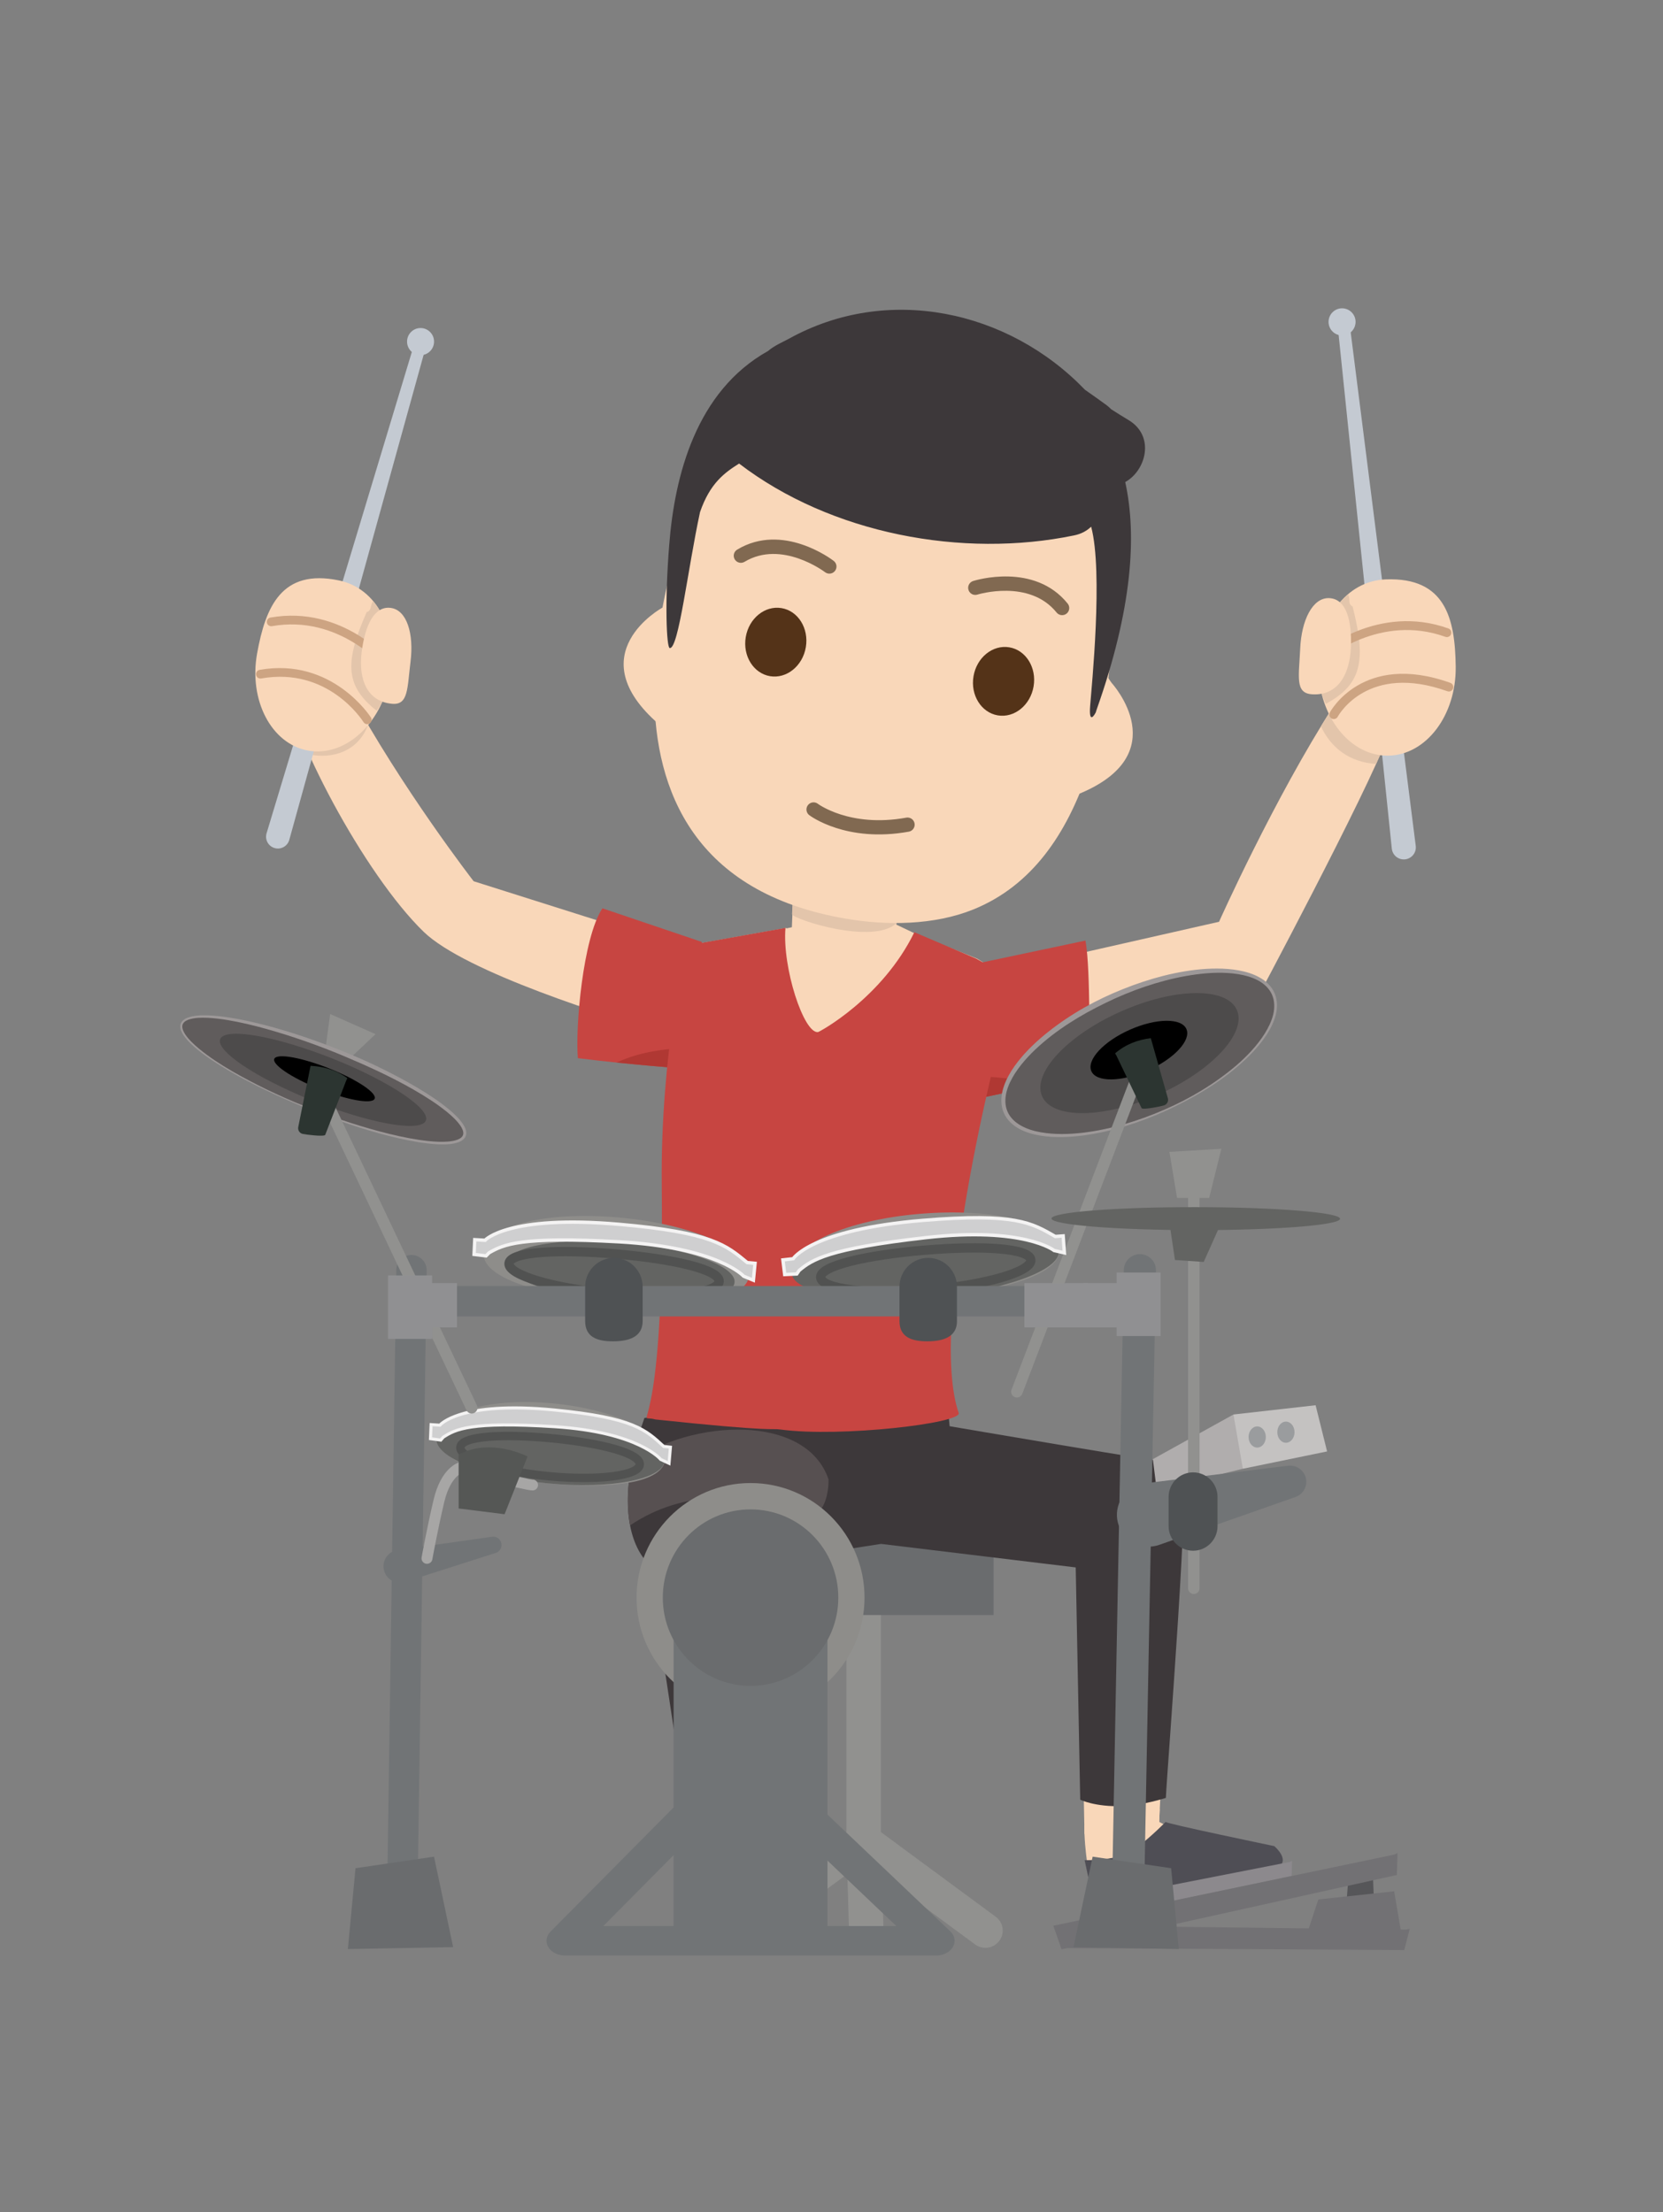 <svg version="1.1" id="playing_drums" xmlns="http://www.w3.org/2000/svg" xmlns:xlink="http://www.w3.org/1999/xlink" x="0px" y="0px" width="240px" height="319.333px" viewBox="0 0 240 319.333" enable-background="new 0 0 240 319.333" xml:space="preserve" class="parent">
    <rect x="0" y="0" width="240" height="319.333" fill="#808080" stroke="none"/>
    <g id="cchair11" xmlns="http://www.w3.org/2000/svg">
        <path fill="#91918F" d="M143.697,276.674l-16.563-12.213v-32.906c0-1.377-1.114-2.493-2.491-2.493s-2.494,1.116-2.494,2.493v32.9
            l-16.166,11.813c-1.111,0.813-1.354,2.373-0.541,3.479c0.488,0.668,1.247,1.021,2.015,1.021c0.511,0,1.026-0.156,1.47-0.479
            l13.361-9.771l0.251,8.613c0.039,1.354,1.146,2.422,2.49,2.422c0.023,0,0.05,0,0.072-0.002c1.377-0.039,2.461-1.188,2.42-2.563
            l-0.238-8.231l13.453,9.927c0.445,0.323,0.965,0.479,1.479,0.479c0.766,0,1.521-0.354,2.01-1.015
            C145.042,279.053,144.807,277.493,143.697,276.674z" data-fill="#91918F"></path>
        <g id="Layer_7">
            <rect x="100.426" y="222.131" fill="#6A6C6E" width="42.965" height="10.996" data-fill="#6A6C6E"></rect>
        </g>
    </g>
    <g id="mbo1_1_" xmlns="http://www.w3.org/2000/svg">
        <path id="fillSkinColorBase_7_" display="inline" fill="#F9D7B9" d="M180.906,145.096c0,0,16.434-30.726,19.432-38.962
            c-2.117-5.21-7.85-4.26-7.85-4.26c-8.635,13.438-16.559,31.182-16.559,31.182l-31.85,7.223l-3.046-1.895l-8.604-3.454l-3.063-1.46
            l-0.012-1.175l-0.063-8.906c-4.867,1.104-9.736,1.502-14.604-0.137l-0.406,10.593l-0.802,0.168c0.007-0.023,0.01-0.047,0.017-0.07
            l-14.363,2.566c0,0-0.028,0.143-0.078,0.413l-30.7-9.718c0,0-10.386-13.389-17.982-27.445l-3.169-4.145
            c0,0-4.317,0.614-6.398,1.617c0.87,8.447,11.812,29.034,20.355,37.289c5.997,5.793,26.664,12.29,36.15,15.052
            c-0.582,5.711-1.058,12.875-0.973,20.642c0.315,28.965-2.481,34.313-2.513,35.55c-5.026,14.563,0.695,19.306,0.723,19.344
            l0.155,0.192l6.886,45.447c0,0,2.896,0.991,6.109,0.971c3.938-0.021,6.309-1.182,6.309-1.182l0.765-46.768l12.354-1.659
            l28.608,3.808l0.779,38.819c0.135,0.035,7.377,0.677,10.771-1.749c0.721-16.035,3.358-46.74,2.704-50.709
            c-4.704-0.59-29.922-4.898-32.979-5.423l-0.521-0.089c-0.146-0.506-0.271-1.051-0.385-1.635l-0.043-0.467c-0.018,0-0.022,0-0.039,0
            c-1.729-10.644,2.354-32.83,6.117-48.521L180.906,145.096z" data-fill="skin-color_base"></path>
        <path id="fillSkinColorShade_12_" display="inline" fill="#E3C5AB" d="M53.123,104.594c-0.935-1.592-1.859-3.203-2.74-4.833
            c0,0-3.723-2.826-7.168-2.97c-0.834-0.035-1.654,0.083-2.399,0.442c0.198,1.919,0.92,4.47,2.012,7.356
            c0.518,1.37,1.119,2.814,1.789,4.305C47.962,109.609,51.768,108.453,53.123,104.594z M192.712,101.847
            c-0.208,0.218-0.415,0.44-0.622,0.655c-0.488,0.772-0.972,1.567-1.455,2.359c1.473,3.107,4.124,5.156,7.957,5.418
            c0.758-1.669,1.364-3.096,1.746-4.145C198.465,101.527,193.773,101.736,192.712,101.847z M129.367,133.271l-0.063-9.882
            c-4.869,1.104-9.741,1.502-14.604-0.137l-0.391,8.725C114.592,132.727,125.949,136.43,129.367,133.271z" data-fill="skin-color_shade"></path>
        <path id="drumstick_1_" display="inline" fill="#C4CAD2" d="M194.868,47.489l9.448,74.608c0.121,0.953-0.555,1.824-1.508,1.945
            s-1.822-0.555-1.942-1.508c-0.003-0.01-0.005-0.029-0.005-0.039L193.12,47.69c-0.052-0.483,0.301-0.916,0.782-0.966
            C194.38,46.675,194.807,47.017,194.868,47.489z M61.435,50.146l-19.686,71.087c-0.251,0.907-1.192,1.44-2.1,1.188
            c-0.908-0.252-1.441-1.191-1.189-2.1c0.002-0.01,0.008-0.027,0.011-0.038l21.307-70.618c0.138-0.455,0.619-0.714,1.075-0.576
            C61.302,49.224,61.56,49.696,61.435,50.146z"></path>
        <path id="fillSkinColorBase_2_" display="inline" fill="#F9D7B9" d="M210.085,96.233c0.084,7.026-4.278,12.776-9.752,12.844
            c-5.476,0.068-9.979-5.575-10.063-12.603c-0.086-7.024,3.938-12.639,9.75-12.844C208.564,83.328,210.001,89.207,210.085,96.233z
            M37.107,94.308c-1.228,6.783,2.057,13.066,7.34,14.033c5.281,0.967,10.559-3.75,11.786-10.531
            c1.229-6.783-1.748-12.877-7.339-14.032C40.681,82.076,38.334,87.527,37.107,94.308z" data-fill="skin-color_base"></path>
        <path id="fillSkinColorShade_2_" display="inline" fill="#E3C5AB" d="M195.206,87.541c-0.754-0.359-0.281-1.102-0.668-1.748
            c-2.688,2.291-4.315,6.195-4.265,10.682c0.022,2.373,0.162,3.232,1.063,5.123C196.773,98.689,197.07,94.987,195.206,87.541z
            M52.919,88.354c0.788-0.224,0.453-1.019,0.932-1.581c2.231,2.66,3.167,6.706,2.383,11.037c-0.415,2.292-0.686,3.101-1.869,4.779
            C49.583,98.878,49.9,95.25,52.919,88.354z" data-fill="skin-color_shade"></path>
        <path id="fillSkinColorShade_1_" display="inline" fill="#CDA482" d="M190.999,95.261c-0.183,0-0.358-0.074-0.485-0.221
            c-0.229-0.268-0.203-0.674,0.063-0.906c0.082-0.071,8.297-7.062,18.446-3.42c0.336,0.121,0.513,0.488,0.392,0.824
            c-0.121,0.332-0.49,0.504-0.821,0.387c-9.457-3.396-17.097,3.113-17.173,3.18C191.298,95.21,191.148,95.261,190.999,95.261z
            M193.021,103.52c0.02-0.027,0.035-0.056,0.049-0.085c0.141-0.258,4.371-7.76,15.813-3.655c0.328,0.116,0.701-0.056,0.822-0.388
            c0.119-0.334-0.059-0.703-0.393-0.823c-12.664-4.542-17.352,4.194-17.396,4.282c-0.146,0.287-0.063,0.646,0.201,0.828
            c0.109,0.078,0.236,0.115,0.365,0.115C192.695,103.794,192.896,103.699,193.021,103.52z M56.235,96.382
            c0.269-0.222,0.308-0.619,0.086-0.887c-0.067-0.082-6.867-8.197-17.291-6.351c-0.343,0.062-0.572,0.388-0.511,0.731
            c0.061,0.342,0.391,0.571,0.731,0.51c9.67-1.713,16.032,5.834,16.095,5.91c0.125,0.15,0.306,0.229,0.488,0.229
            C55.977,96.526,56.118,96.479,56.235,96.382z M53.332,104.437c0.295-0.186,0.385-0.574,0.2-0.869
            c-0.055-0.087-5.587-8.73-16.064-6.873c-0.343,0.061-0.572,0.389-0.511,0.73c0.061,0.344,0.389,0.57,0.731,0.512
            c9.619-1.708,14.568,5.972,14.774,6.3c0.12,0.19,0.325,0.295,0.535,0.295C53.111,104.533,53.228,104.503,53.332,104.437z" data-fill="skin-color_shade"></path>
        <path id="fillSkinColorBase_1_" display="inline" fill="#F9D7B9" d="M194.952,93.503c-0.175,4.035-2.017,6.99-5.662,6.711
            c-2.422-0.185-1.828-2.586-1.647-6.617c0.178-4.032,1.771-7.364,4.188-7.258C194.255,86.445,195.132,89.472,194.952,93.503z
            M52.189,94.164c-0.486,3.932,0.813,7.094,4.386,7.426c2.372,0.221,2.188-2.199,2.677-6.129c0.485-3.932-0.51-7.416-2.873-7.713
            C54.016,87.451,52.678,90.235,52.189,94.164z" data-fill="skin-color_base"></path>
        <path display="inline" fill="#C4CAD2" d="M62.642,49.308c0,1.082-0.874,1.961-1.949,1.961c-1.075,0-1.948-0.879-1.948-1.961
            c0-1.079,0.873-1.957,1.948-1.957C61.768,47.351,62.642,48.229,62.642,49.308z M191.736,46.355
            c-0.057,1.081,0.767,2.005,1.839,2.063c1.075,0.062,1.993-0.767,2.055-1.848c0.063-1.08-0.767-2.004-1.84-2.064
            C192.718,44.447,191.798,45.274,191.736,46.355z" data-fill="#C4CAD2"></path>
    </g>
    <g id="mlo1" xmlns="http://www.w3.org/2000/svg" class="avatar-clothes-lower">
        <path id="fillClothesLowerColorBase_1_" display="inline" fill="#3D383A" d="M168.254,259.523c0,0-3.355,1.083-6.223,1.183
            c-4.023,0.146-6.137-0.926-6.137-0.926l-0.649-33.527l-28.091-3.396l-11.482,1.783l-0.757,47.424c0,0-3.369,0.763-7.255,0.92
            c-3.661,0.147-7.066-1.26-7.066-1.26l-6.977-46.011c0,0-6.347-5.002-0.612-21.039c5.908-0.637,43.838-1.021,43.838-1.021
            l0.204,2.216c0,0,31.986,5.479,33.498,5.479C171.982,211.342,168.43,255.368,168.254,259.523z" data-fill="clothes-lower-color_base"></path>
        <path id="fillClothesLowerColorShade" display="inline" fill="#575051" d="M116.761,218.946c2.007-0.213,2.836-2.98,2.813-5.385
            c-3.207-9.563-19.681-8.723-28.354-2.587c-0.799,3.962-0.723,6.976-0.291,9.21C98.768,214.944,107.698,215.311,116.761,218.946z" data-fill="clothes-lower-color_shade"></path>
    </g>
    <g id="mup1_3_" xmlns="http://www.w3.org/2000/svg" class="avatar-clothes-upper">
        <path id="fillClothesUpperColorBase_27_" display="inline" fill="#C74541" d="M156.656,135.769l-16.57,3.504l-2.095,20.062
            c0,0,10.753-2.781,19.792-3.455C156.93,151.102,157.495,140.793,156.656,135.769z M86.938,131.113l14.343,4.851l-0.727,18.423
            c0,0-9.122-0.631-17.157-1.643C83.008,148.413,84.107,135.384,86.938,131.113z" data-fill="clothes-upper-color_base"></path>
        <path id="fillClothesUpperColorShade_14_" display="inline" fill="#B03833" d="M138.423,155.2c4.71,0.123,9.048,0.67,13.64,1.327
            c-7.309,1.06-14.063,2.809-14.063,2.809L138.423,155.2z M100.68,151.197c-4.106,0.094-8.109,0.497-11.685,2.181
            c6.152,0.634,11.559,1.009,11.559,1.009L100.68,151.197z" data-fill="clothes-upper-color_shade"></path>
        <path id="fillClothesUpperColorBase_34_" display="inline" fill="#C74541" d="M95.5,170.917
            c-0.204-18.559,3.494-34.407,3.494-34.407l14.363-2.566c-0.48,5.725,2.644,15.252,4.685,15.035
            c0.106,0.041,9.274-4.881,13.917-14.416l8.938,3.821l5.854,3.283c-3.767,11.258-12.687,49.873-8.396,62.289
            c0.512,1.479-17.053,3.553-25.672,2.396c-1.605-0.221-0.431,0.416-18.104-1.457C91.147,203.917,95.924,209.807,95.5,170.917z" data-fill="clothes-upper-color_base"></path>
    </g>
    <g id="msh1_x5F_bl_1_" xmlns="http://www.w3.org/2000/svg" class="avatar-shoes">
        <path id="fillShoesColorBase_2_" display="inline" fill="#4F4E55" d="M168.218,262.989c0.052,0.243,15.679,3.492,15.679,3.492
            s2.773,2.323,0,3.293l-26.021,5.021l-1.347-6.282c0,0,4.179,0.047,6.248-1.019C164.852,266.417,168.218,262.989,168.218,262.989z" data-fill="shoes-color_base"></path>
        <polyline id="fillShoesColorTint_2_" display="inline" fill="#8C898D" points="186.148,268.766 156.604,274.553 157.454,276.875 
            186.402,270.782 186.471,268.611     " data-fill="shoes-color_tint"></polyline>
        <path id="fillSkinColorBase" display="inline" fill="#F9D7B9" d="M167.9,263.305c-0.362-0.186-0.604-0.318-0.604-0.318l0.063-1.852
            c0,0-7.907,1.8-10.842,2.348c-0.104,1.449,0.225,4.286,0.33,5.027c1.004-0.012,4.188-0.125,5.928-1.016
            C164.467,266.616,167.016,264.176,167.9,263.305z" data-fill="skin-color_base"></path>
    </g>
    <g id="mhd1" xmlns="http://www.w3.org/2000/svg" class="avatar-head">
        <g id="fillSkinColorBase_57_" data-fill="skin-color_base">
            <path id="fillSkinColorBase_41_" fill="#F9D7B9" d="M160.566,83.919c0.207,9.363-0.629,18.943-3.678,27.748
                c-2.943,8.507-7.812,16.136-16.438,19.619c-5.624,2.27-12.46,2.339-18.382,1.322C78.193,125.113,99.68,73.36,99.68,73.36
                s6.597-20.893,34.977-16.578c12.09,1.842,24.946,8.877,25.723,22.502C160.469,80.824,160.531,82.369,160.566,83.919z" data-fill="skin-color_base"></path>
            <path id="fillSkinColorBase_40_" fill="#F9D7B9" d="M160.463,98.619c-0.167-0.212-0.347-0.478-0.533-0.768
                c-0.912,5.68-2.507,11.343-4.47,16.847C169.871,108.927,160.463,98.619,160.463,98.619z" data-fill="skin-color_base"></path>
            <path id="fillSkinColorBase_39_" fill="#F9D7B9" d="M95.577,87.724c0.226-0.147,0.482-0.338,0.749-0.553
                c-0.97,5.671-1.289,11.548-1.209,17.394C83.35,94.398,95.577,87.724,95.577,87.724z" data-fill="skin-color_base"></path>
        </g>
    </g>
    <g id="mey1" xmlns="http://www.w3.org/2000/svg" class="avatar-eyes">
        <path fill="#543318" d="M149.166,99.076c-0.457,2.713-2.77,4.586-5.166,4.186c-2.391-0.401-3.965-2.929-3.506-5.642
            c0.457-2.713,2.771-4.585,5.164-4.183C148.053,93.837,149.623,96.363,149.166,99.076z" data-fill="#543318"></path>
        <path fill="#543318" d="M116.296,93.418c-0.456,2.713-2.771,4.585-5.165,4.186c-2.391-0.401-3.965-2.929-3.506-5.643
            c0.457-2.713,2.771-4.584,5.162-4.182C115.183,88.179,116.753,90.706,116.296,93.418z" data-fill="#543318"></path>
    </g>
    <g id="mmo1" xmlns="http://www.w3.org/2000/svg" class="avatar-mouth">
        <path display="inline" fill="none" stroke="#816951" stroke-width="2.055" stroke-linecap="round" stroke-linejoin="round" stroke-miterlimit="10" d="
            M117.412,116.846c0,0,4.924,3.759,13.561,2.192" data-stroke="#816951"></path>
    </g>
    <g id="meb1" xmlns="http://www.w3.org/2000/svg" class="avatar-eyebrows">
        <path id="fillEyebrowColorBase_45_" display="inline" fill="#816951" d="M106.749,81.229c-0.286-0.048-0.551-0.216-0.712-0.483
            c-0.293-0.487-0.137-1.118,0.351-1.411c6.571-3.954,13.634,1.401,13.933,1.631c0.449,0.346,0.531,0.99,0.186,1.439
            c-0.345,0.449-0.99,0.533-1.439,0.188c-0.062-0.048-6.26-4.721-11.619-1.496C107.229,81.227,106.981,81.268,106.749,81.229z" data-fill="eyebrow-color_base"></path>
        <path id="fillEyebrowColorBase_44_" display="inline" fill="#816951" d="M153.115,88.784c-0.24-0.04-0.469-0.165-0.631-0.369
            c-3.939-4.883-11.354-2.612-11.426-2.587c-0.541,0.171-1.119-0.128-1.289-0.67c-0.172-0.541,0.129-1.119,0.67-1.29
            c0.354-0.113,8.834-2.71,13.644,3.257c0.358,0.441,0.288,1.089-0.153,1.445C153.693,88.761,153.395,88.831,153.115,88.784z" data-fill="eyebrow-color_base"></path>
    </g>
    <g id="mhf1" xmlns="http://www.w3.org/2000/svg" class="avatar-hair-front">
        <path id="fillHairColorBase_16_" display="inline" fill="#3D383A" d="M110.847,50.662c0.918-0.798,2.179-1.311,2.976-1.751
            c14.23-7.911,31.672-4.176,42.761,7.355c1.064,0.736,2.111,1.49,3.143,2.24c0.246,0.183,0.438,0.378,0.633,0.568
            c0.828,0.531,1.668,1.058,2.539,1.58c3.817,2.311,2.5,7.261-0.508,8.93c1.717,7.809,0.979,18.411-4.119,32.823l-0.138,0.438
            c0,0-1.034,2.051-0.807-0.943c0.206-2.72,1.896-19.339,0.146-25.877c-0.602,0.581-1.391,1.04-2.457,1.259
            c-16.096,3.339-35.083-0.211-48.352-10.371c-2.092,1.323-4.197,2.827-5.637,7.006c-1.774,8.188-3.086,19.794-4.373,19.628
            c-0.464-0.057-0.741-6.602-0.071-14.935C97.359,68.699,100.438,56.478,110.847,50.662z" data-fill="hair-color_base"></path>
    </g>
    <g id="mdrm1" xmlns="http://www.w3.org/2000/svg" class="avatar-instrument">
        <polygon fill="#565659" points="193.973,279.159 194.596,271.084 198.086,269.469 198.553,281.092     " data-fill="#565659"></polygon>
        <polyline fill="#727174" points="201.234,267.702 152.008,277.971 153.206,281.372 201.588,270.647 201.689,267.483    " data-fill="#727174"></polyline>
        <polyline fill="#727174" points="202.956,278.532 152.689,277.917 153.111,281.196 202.654,281.485 203.45,278.42  " data-fill="#727174"></polyline>
        <g>
            <path fill="none" stroke="#717476" stroke-width="9.441" stroke-miterlimit="10" d="M72.789,187.829" data-stroke="#717476"></path>
            <path fill="none" stroke="#717476" stroke-width="9.441" stroke-miterlimit="10" d="M59.478,187.829" data-stroke="#717476"></path>
            <path fill="#8E8D8A" d="M152.884,180.268c0.306,3.736-8.295,6.135-18.94,7.023c-10.646,0.891-19.111-0.158-19.419-3.896
                c-0.31-3.736,7.656-7.293,18.292-8.186C143.46,174.325,152.576,176.532,152.884,180.268z" data-fill="#8E8D8A"></path>
            <path fill="#636462" d="M152.803,180.598c0.23,2.809-8.214,5.805-18.859,6.693c-10.646,0.891-19.458-0.662-19.69-3.479
                c-0.23-2.813,8.214-5.81,18.854-6.688C143.75,176.237,152.572,177.792,152.803,180.598z" data-fill="#636462"></path>
            <path fill="none" stroke="#515251" stroke-width="1.347" stroke-miterlimit="10" d="M148.764,181.872
                c0.139,1.695-6.535,3.635-14.908,4.336c-8.377,0.701-15.271-0.104-15.417-1.805c-0.139-1.693,6.667-3.246,15.042-3.947
                C141.85,179.756,148.625,180.176,148.764,181.872z" data-stroke="#515251"></path>
            <path fill="#8E8D8A" d="M108.109,184.104c-0.32,3.736-9.199,4.648-19.842,3.73c-10.645-0.92-18.824-3.387-18.504-7.123
                c0.32-3.736,8.764-5.896,19.41-4.979C99.814,176.657,108.435,180.372,108.109,184.104z" data-fill="#8E8D8A"></path>
            <path fill="#636462" d="M106.011,185.106c-0.207,2.387-7.716,3.688-16.771,2.906c-9.057-0.783-16.234-3.355-16.032-5.748
                c0.205-2.387,7.717-3.688,16.773-2.904C99.036,180.143,106.217,182.717,106.011,185.106z" data-fill="#636462"></path>
            <path fill="none" stroke="#515251" stroke-width="1.347" stroke-miterlimit="10" d="M103.783,184.991
                c-0.146,1.695-7.051,2.479-15.423,1.76c-8.374-0.727-15.043-2.688-14.898-4.385c0.146-1.693,7.115-2.078,15.488-1.352
                C97.32,181.741,103.931,183.295,103.783,184.991z" data-stroke="#515251"></path>
            <path fill="#CFCFD0" stroke="#F4F3F3" stroke-width="0.488" stroke-miterlimit="10" d="M68.418,181.069l0.1-2.125L70,179.028
                c0,0,3.284-3.703,19.359-2.301c13.432,1.17,15.459,3.029,18.476,5.52l1.129,0.107l-0.236,2.445l-1.403-0.58
                c0,0-3.709-4.152-17.951-4.963c-14.245-0.809-16.737,0.393-18.798,1.586l-0.427,0.439L68.418,181.069z" data-fill="#CFCFD0" data-stroke="#F4F3F3"></path>
            <path fill="#8E8D8A" d="M96.024,210.561c-0.272,3.561-7.856,4.43-16.943,3.555c-9.093-0.877-16.075-3.227-15.803-6.787
                c0.272-3.562,7.483-5.621,16.574-4.746C88.942,203.463,96.303,207.004,96.024,210.561z" data-fill="#8E8D8A"></path>
            <path fill="#636462" d="M95.914,210.862c-0.21,2.674-7.746,4.129-16.833,3.254c-9.093-0.877-16.292-3.758-16.091-6.438
                c0.206-2.672,7.744-4.131,16.832-3.252C88.913,205.305,96.118,208.188,95.914,210.862z" data-fill="#636462"></path>
            <path fill="none" stroke="#515251" stroke-width="1.215" stroke-miterlimit="10" d="M92.331,211.407
                c-0.126,1.613-6.021,2.363-13.172,1.678c-7.15-0.688-12.846-2.562-12.722-4.18c0.124-1.613,6.075-1.98,13.226-1.289
                C86.81,208.309,92.455,209.79,92.331,211.407z" data-stroke="#515251"></path>
            <path fill="#CFCFD0" stroke="#F4F3F3" stroke-width="0.441" stroke-miterlimit="10" d="M62.129,207.668l0.085-2.025l1.267,0.08
                c0,0,2.804-3.529,16.532-2.193c11.469,1.115,13.2,2.889,15.777,5.26l0.963,0.104l-0.2,2.332l-1.199-0.558
                c0,0-3.168-3.955-15.33-4.729c-12.165-0.771-14.293,0.371-16.051,1.513l-0.365,0.42L62.129,207.668z" data-fill="#CFCFD0" data-stroke="#F4F3F3"></path>
            <line fill="none" stroke="#717476" stroke-width="4.389" stroke-linecap="round" stroke-linejoin="round" stroke-miterlimit="10" x1="59.769" y1="187.829" x2="164.723" y2="187.829" data-stroke="#717476"></line>
            <g>
                <path fill="#605C5C" d="M183.755,143.465c2,4.574-5.021,12.109-15.681,16.829c-10.664,4.729-20.934,4.84-22.938,0.271
                    c-2-4.574,5.021-12.109,15.684-16.832C171.482,139.011,181.752,138.89,183.755,143.465z" data-fill="#605C5C"></path>
                <path fill="#9D9898" d="M183.951,143.379l0.003,0.006c0.428,0.992,0.419,2.133,0.151,3.146c-0.271,1.025-0.744,1.967-1.313,2.839
                    c-1.142,1.744-2.606,3.218-4.17,4.565c-3.146,2.685-6.752,4.742-10.481,6.455c-3.752,1.683-7.723,2.963-11.814,3.514
                    c-2.049,0.263-4.141,0.351-6.205,0.017c-1.029-0.174-2.059-0.457-3-0.961c-0.938-0.5-1.789-1.262-2.244-2.295
                    c-0.445-0.999-0.455-2.166-0.195-3.198c0.254-1.045,0.729-2.006,1.281-2.896c1.129-1.776,2.588-3.292,4.146-4.66
                    c3.146-2.709,6.729-4.886,10.521-6.539c3.795-1.644,7.789-2.892,11.917-3.383c2.063-0.229,4.162-0.282,6.229,0.085
                    c1.027,0.191,2.058,0.492,2.982,1.01C182.691,141.592,183.525,142.373,183.951,143.379z M183.559,143.549
                    c-0.396-0.891-1.156-1.58-2.021-2.038c-0.884-0.464-1.854-0.734-2.853-0.896c-1.992-0.315-4.041-0.226-6.055,0.038
                    c-4.027,0.546-7.957,1.793-11.673,3.454c-3.7,1.691-7.285,3.711-10.385,6.346c-1.54,1.317-2.979,2.779-4.075,4.462
                    c-0.54,0.842-0.995,1.744-1.236,2.696c-0.242,0.95-0.248,1.948,0.139,2.845c0.369,0.864,1.111,1.572,1.979,2.043
                    c0.857,0.479,1.842,0.771,2.83,0.944c1.984,0.351,4.051,0.295,6.066,0.063c4.063-0.486,8.021-1.705,11.771-3.328
                    c3.761-1.628,7.313-3.767,10.427-6.426c1.543-1.338,2.963-2.841,4.051-4.558c0.535-0.86,0.98-1.781,1.224-2.753
                    C183.973,145.473,183.963,144.45,183.559,143.549z" data-fill="#9D9898"></path>
            </g>
            <path fill="#4D4B4B" d="M178.503,145.79c1.456,3.33-3.655,8.814-11.417,12.25c-7.762,3.438-15.236,3.523-16.697,0.195
                c-1.455-3.332,3.655-8.816,11.418-12.252C169.566,142.547,177.043,142.459,178.503,145.79z" data-fill="#4D4B4B"></path>
            <path d="M171.221,148.54c0.711,1.627-1.785,4.303-5.574,5.984c-3.791,1.678-7.438,1.719-8.146,0.094
                c-0.711-1.629,1.776-4.307,5.567-5.984C166.857,146.956,170.508,146.913,171.221,148.54z"></path>
            <path fill="none" stroke="#000000" stroke-width="1.089" stroke-miterlimit="10" d="M59.381,183.348" data-stroke="#000000"></path>
            <line fill="none" stroke="#717476" stroke-width="4.389" stroke-linecap="round" stroke-linejoin="round" stroke-miterlimit="10" x1="59.381" y1="183.348" x2="58.016" y2="276.723" data-stroke="#717476"></line>
            <polygon fill="#B0ADAD" points="179.366,212.01 166.932,215.069 166.379,210.624 178.009,204.178 182.682,207.01       " data-fill="#B0ADAD"></polygon>
            <polygon fill="#C4C2C1" points="179.366,212.01 191.523,209.51 189.865,202.842 178.009,204.178       " data-fill="#C4C2C1"></polygon>
            <line fill="none" stroke="#717476" stroke-width="4.636" stroke-linecap="round" stroke-linejoin="round" stroke-miterlimit="10" x1="164.506" y1="183.348" x2="162.74" y2="276.502" data-stroke="#717476"></line>
            <ellipse fill="#8E8D8A" cx="108.317" cy="230.613" rx="16.449" ry="16.541" data-fill="#8E8D8A"></ellipse>
            <rect x="97.214" y="236.35" fill="#717476" width="22.207" height="43.876" data-fill="#717476"></rect>
            <line fill="none" stroke="#91918F" stroke-width="1.662" stroke-linecap="round" stroke-linejoin="round" stroke-miterlimit="10" x1="164.971" y1="153.174" x2="146.757" y2="200.895" data-stroke="#91918F"></line>
            <line fill="none" stroke="#91918F" stroke-width="1.662" stroke-linecap="round" stroke-linejoin="round" stroke-miterlimit="10" x1="172.286" y1="169.596" x2="172.286" y2="229.258" data-stroke="#91918F"></line>
            <path fill="#636462" d="M193.398,175.928c-0.002,0.918-9.326,1.648-20.826,1.639c-11.498-0.008-20.822-0.762-20.824-1.68
                c0-0.918,9.329-1.65,20.829-1.639C184.076,174.258,193.402,175.012,193.398,175.928z" data-fill="#636462"></path>
            <path fill="#2C3531" d="M160.93,152.047c0.055,0.1,0.104,0.203,0.174,0.297l3.646,7.613c0.209,0.288,2.895-0.283,3.247-0.4
                c0.44-0.146,0.681-0.623,0.536-1.064l-2.452-8.639C164.205,150.094,162.462,150.729,160.93,152.047z" data-fill="#2C3531"></path>
            <g>
                <polygon fill="#91918F" points="46.88,152.073 49.891,153.338 54.196,149.278 47.648,146.372          " data-fill="#91918F"></polygon>
                <g>
                    <path fill="#605C5C" d="M27.122,147.047c-3.413,1.318,2.546,6.332,13.309,11.203c10.767,4.874,22.267,7.76,25.682,6.443
                        c3.416-1.315-2.547-6.332-13.311-11.205C42.036,148.62,30.537,145.733,27.122,147.047z" data-fill="#605C5C"></path>
                    <path fill="#9D9898" d="M27.18,147.192c-0.432,0.16-0.814,0.441-0.865,0.863c-0.053,0.419,0.164,0.864,0.413,1.25
                        c0.525,0.779,1.238,1.437,1.967,2.052c1.479,1.22,3.098,2.273,4.758,3.243c3.333,1.923,6.817,3.592,10.389,5.029
                        c3.572,1.438,7.22,2.694,10.936,3.687c1.859,0.491,3.736,0.921,5.632,1.21c0.948,0.143,1.901,0.251,2.854,0.283
                        c0.941,0.025,1.928,0.003,2.77-0.305c0.428-0.164,0.782-0.439,0.822-0.826c0.045-0.389-0.166-0.821-0.417-1.196
                        c-0.525-0.759-1.24-1.405-1.972-2.009c-1.482-1.2-3.112-2.224-4.771-3.182c-3.329-1.913-6.84-3.5-10.381-4.985
                        c-3.551-1.469-7.184-2.75-10.883-3.785c-1.85-0.515-3.719-0.967-5.61-1.281c-0.945-0.155-1.896-0.276-2.849-0.321
                        C29.026,146.883,28.051,146.887,27.18,147.192z M27.064,146.903c0.955-0.348,1.952-0.358,2.921-0.338
                        c0.974,0.031,1.939,0.14,2.897,0.281c1.917,0.289,3.806,0.716,5.676,1.206c3.737,0.995,7.394,2.267,10.978,3.713
                        c3.585,1.446,7.072,3.134,10.42,5.077c1.667,0.983,3.302,2.032,4.807,3.272c0.745,0.626,1.474,1.291,2.041,2.126
                        c0.265,0.418,0.535,0.895,0.473,1.483c-0.074,0.614-0.635,0.981-1.084,1.146c-0.984,0.353-1.97,0.338-2.943,0.313
                        c-0.974-0.043-1.938-0.164-2.893-0.313c-1.912-0.313-3.793-0.771-5.654-1.274c-3.721-1.036-7.361-2.335-10.924-3.812
                        c-3.554-1.497-7.069-3.101-10.414-5.032c-1.666-0.971-3.312-1.991-4.821-3.211c-0.747-0.615-1.478-1.268-2.045-2.083
                        c-0.265-0.408-0.53-0.882-0.475-1.44C26.087,147.435,26.618,147.069,27.064,146.903z" data-fill="#9D9898"></path>
                </g>
                <path fill="#4D4B4B" d="M32.425,149.448c-2.484,0.959,1.855,4.609,9.69,8.156c7.839,3.547,16.206,5.646,18.695,4.691
                    c2.487-0.961-1.854-4.611-9.689-8.167C43.283,150.592,34.913,148.493,32.425,149.448z" data-fill="#4D4B4B"></path>
                <path d="M39.899,152.583c-1.215,0.467,0.903,2.252,4.73,3.984c3.827,1.73,7.914,2.756,9.131,2.289
                    c1.214-0.469-0.906-2.252-4.733-3.982C45.199,153.141,41.113,152.116,39.899,152.583z"></path>
                <line fill="none" stroke="#91918F" stroke-width="1.662" stroke-linecap="round" stroke-linejoin="round" stroke-miterlimit="10" x1="46.186" y1="157.073" x2="68.073" y2="203.208" data-stroke="#91918F"></line>
                <path fill="#2C3531" d="M50.127,155.629c-0.049,0.105-0.089,0.211-0.149,0.311l-3.042,7.875c-0.187,0.303-2.908-0.053-3.27-0.141
                    c-0.45-0.111-0.727-0.568-0.617-1.021l1.77-8.805C46.707,153.94,48.495,154.436,50.127,155.629z" data-fill="#2C3531"></path>
            </g>
            <g>
                <path fill="#717476" d="M165.213,214.109l20.686-2.536c1.277-0.156,2.44,0.754,2.604,2.031c0.14,1.107-0.526,2.129-1.542,2.484
                    l-19.658,6.908c-2.396,0.842-5.015-0.416-5.855-2.813c-0.84-2.396,0.422-5.017,2.814-5.854
                    C164.561,214.225,164.898,214.149,165.213,214.109z" data-fill="#717476"></path>
            </g>
            <g>
                <path fill="#717476" d="M57.381,223.752l13.628-1.924c0.658-0.102,1.267,0.356,1.359,1.021c0.083,0.59-0.276,1.144-0.825,1.312
                    l-13.11,4.188c-1.247,0.396-2.579-0.289-2.977-1.535c-0.398-1.247,0.29-2.58,1.536-2.979
                    C57.117,223.801,57.256,223.771,57.381,223.752z" data-fill="#717476"></path>
            </g>
            <path fill="#4F5254" d="M138.111,190.692c0,2.305-2.002,2.926-4.293,2.926l0,0c-2.291,0-4.006-0.621-4.006-2.926v-4.951
                c0-2.303,1.854-4.17,4.146-4.17l0,0c2.292,0,4.146,1.867,4.146,4.17v4.951H138.111z" data-fill="#4F5254"></path>
            <path fill="#4F5254" d="M92.745,190.692c0,2.305-2.001,2.926-4.292,2.926l0,0c-2.292,0-4.005-0.621-4.005-2.926v-4.951
                c0-2.303,1.856-4.17,4.147-4.17l0,0c2.293,0,4.149,1.867,4.149,4.17L92.745,190.692L92.745,190.692z" data-fill="#4F5254"></path>
            <path fill="#4F5254" d="M175.71,220.295c0,1.961-1.579,3.549-3.526,3.549l0,0c-1.951,0-3.533-1.588-3.533-3.549v-4.215
                c0-1.959,1.582-3.547,3.533-3.547l0,0c1.947,0,3.526,1.588,3.526,3.547V220.295z" data-fill="#4F5254"></path>
            <polygon fill="#91918F" points="169.87,172.924 174.502,172.924 176.266,165.827 168.768,166.27       " data-fill="#91918F"></polygon>
            <path fill="#CFCFD0" stroke="#F4F3F3" stroke-width="0.488" stroke-miterlimit="10" d="M113.246,183.977l-0.258-2.113
                l1.479-0.168c0,0,2.615-4.203,18.697-5.537c13.438-1.113,15.746,0.379,19.137,2.324l1.133-0.086l0.172,2.451l-1.478-0.338
                c0,0-4.353-3.467-18.528-1.859c-14.175,1.607-16.438,3.213-18.264,4.734l-0.349,0.508L113.246,183.977z" data-fill="#CFCFD0" data-stroke="#F4F3F3"></path>
            <polygon fill="#636462" points="168.741,176.325 169.568,181.879 173.714,182.161 176.201,176.602         " data-fill="#636462"></polygon>
            <path fill="none" stroke="#A7A6A5" stroke-width="1.573" stroke-linecap="round" stroke-linejoin="round" stroke-miterlimit="10" d="
                M76.861,214.356c-0.99,0-10.398-2.502-10.398-2.502s-2.12,0.588-3.109,4.756c-0.989,4.166-1.732,8.334-1.732,8.334" data-stroke="#A7A6A5"></path>
            <path fill="#555755" d="M66.19,209.965v7.777l6.63,0.834l3.315-8.334C76.136,210.243,70.886,207.465,66.19,209.965z" data-fill="#555755"></path>
            <ellipse fill="#6A6C6E" cx="108.318" cy="230.613" rx="12.665" ry="12.736" data-fill="#6A6C6E"></ellipse>
            <rect x="56.005" y="184.102" fill="#909092" width="6.354" height="9.168" data-fill="#909092"></rect>
            <rect x="56.834" y="185.215" fill="#909092" width="9.118" height="6.389" data-fill="#909092"></rect>
            <rect x="156.305" y="185.215" fill="#909092" width="9.119" height="6.389" data-fill="#909092"></rect>
            <rect x="147.837" y="185.215" fill="#909092" width="9.118" height="6.389" data-fill="#909092"></rect>
            <rect x="161.141" y="183.686" fill="#909092" width="6.355" height="9.168" data-fill="#909092"></rect>
            <path fill="#717476" d="M135.085,282.274H81.55c-1.027,0-1.964-0.465-2.412-1.195c-0.449-0.734-0.331-1.604,0.304-2.246
                l25.973-26.211c0.5-0.504,1.259-0.803,2.068-0.812c0.785,0.021,1.58,0.272,2.099,0.765l27.563,26.211
                c0.668,0.635,0.813,1.521,0.369,2.266C137.072,281.797,136.126,282.274,135.085,282.274z M87.069,278.02h42.285l-21.771-20.703
                L87.069,278.02z" data-fill="#717476"></path>
            <polygon fill="#6A6C6E" points="170.12,281.34 154.924,281.061 157.688,268.004 169.016,269.672       " data-fill="#6A6C6E"></polygon>
            <polygon fill="#6A6C6E" points="50.202,281.34 65.398,281.061 62.636,268.004 51.307,269.672      " data-fill="#6A6C6E"></polygon>
            <ellipse fill="#9A9C9E" cx="181.436" cy="207.426" rx="1.244" ry="1.527" data-fill="#9A9C9E"></ellipse>
            <ellipse fill="#9A9C9E" cx="185.581" cy="206.731" rx="1.243" ry="1.527" data-fill="#9A9C9E"></ellipse>
        </g>
        <polygon fill="#727174" points="188.309,280.073 190.262,274.182 201.197,273.004 202.654,281.485     " data-fill="#727174"></polygon>
    </g>
</svg>